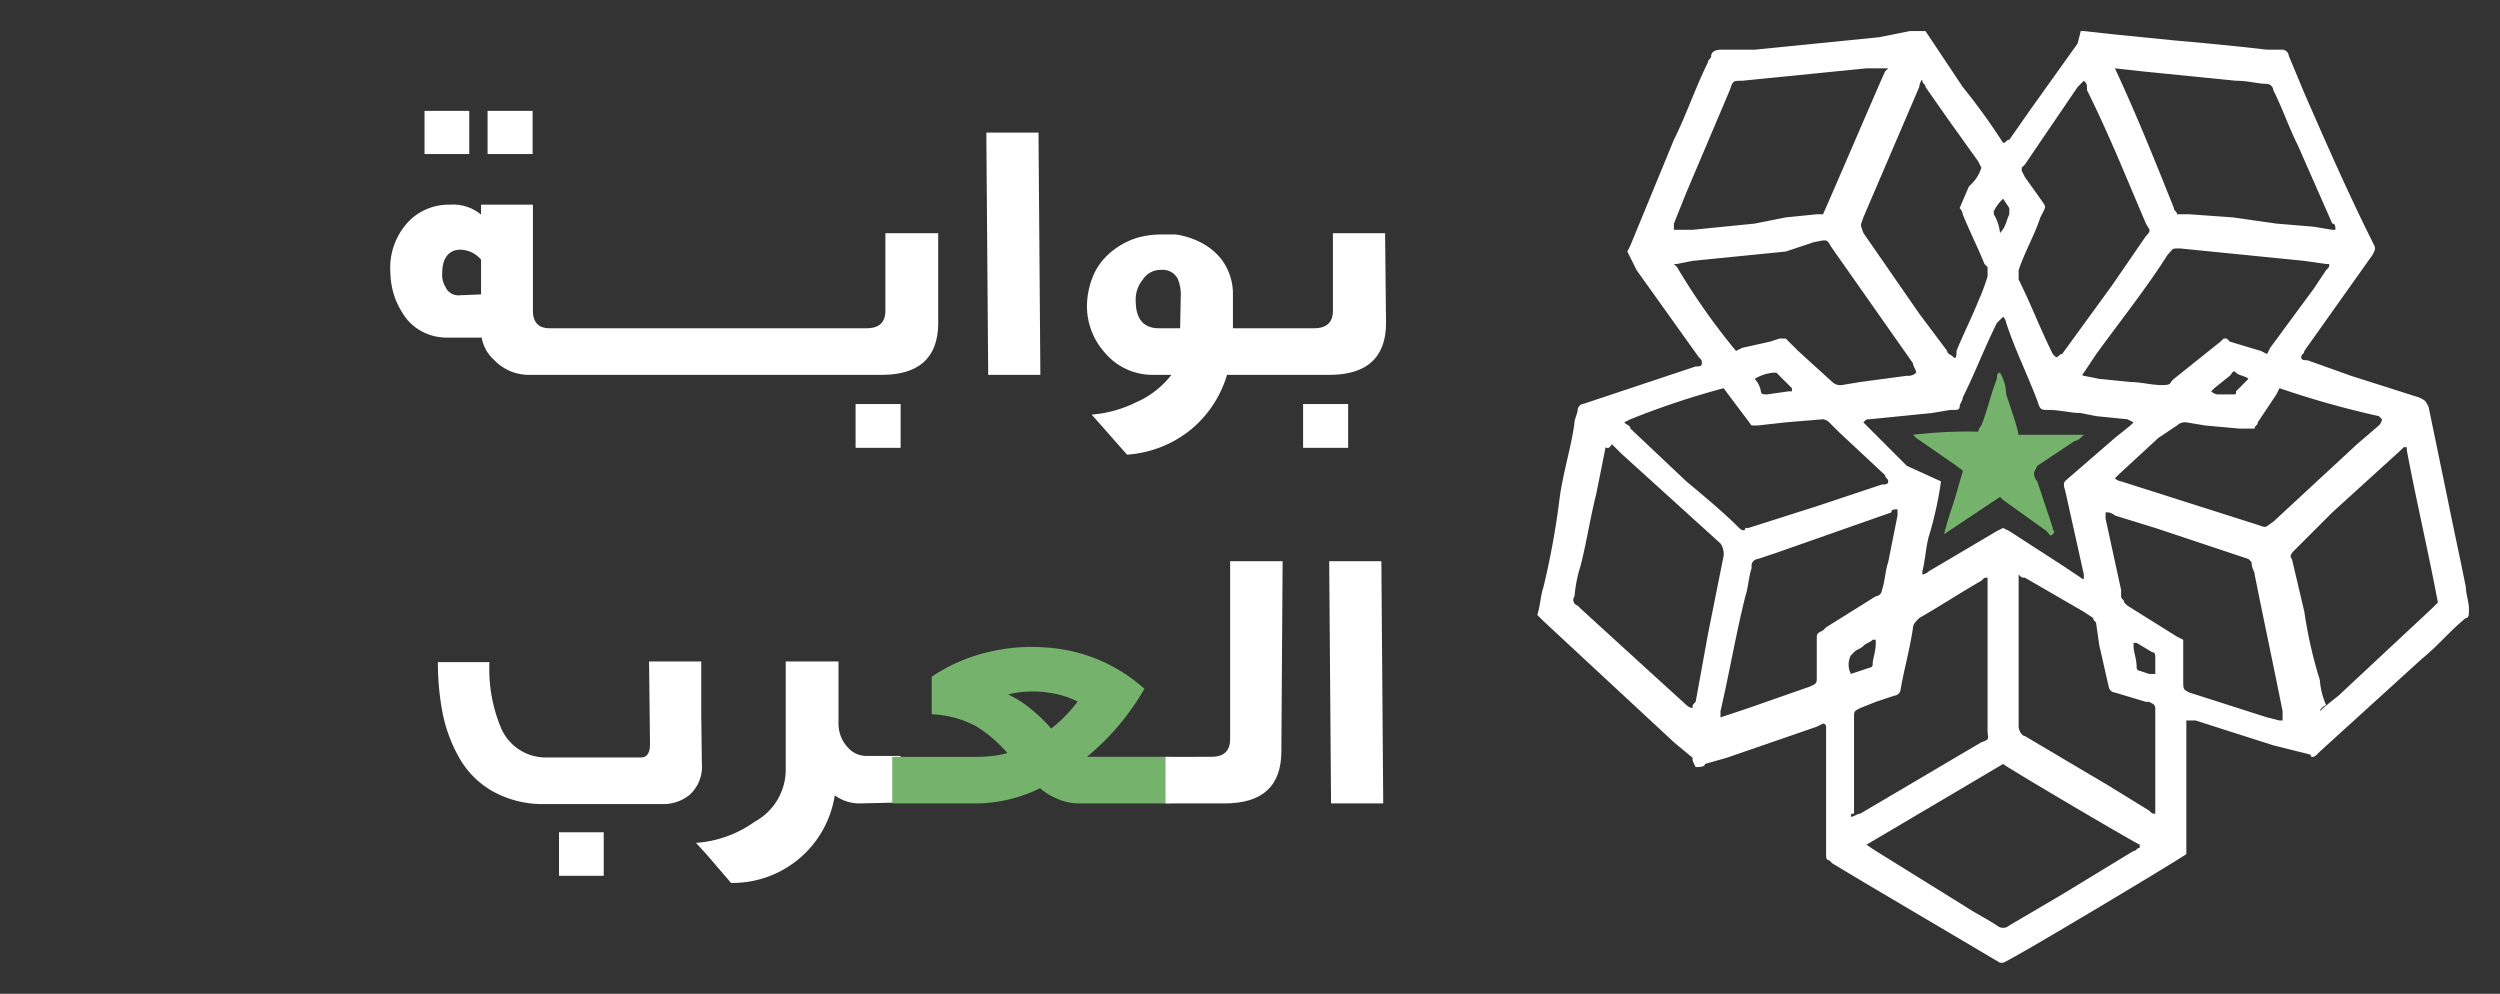 <svg id="Layer_1" data-name="Layer 1" xmlns="http://www.w3.org/2000/svg" viewBox="0 0 80.5 32"><rect x="0" y="0" width="80.5" height="32" fill="#333333" stroke="none"/><defs><style>.cls-1{fill:#fff;}.cls-2{fill:#75b26c;}</style></defs><path class="cls-1" d="M49.5,19.8c.1-.3.1-.6.2-.9a25.58,25.58,0,0,0,.5-2.7c.1-.9.4-1.8.5-2.6,0-.1.1-.3.1-.4A.22.22,0,0,1,51,13l1.5-.5,2.1-.7c.1,0,.2,0,.2-.1s0-.1-.1-.2l-2-2.8-.3-.6.1-.2,1.4-3.4c.4-.8.7-1.7,1.1-2.5,0-.1.1-.1.1-.2s.1-.2.3-.2h1.1l1-.1,1-.1,1-.1,1-.1,1-.2H62l1.2,1.8a20.28,20.28,0,0,1,1.3,1.8c.1,0,.1-.1.2-.1l.7-1,1.5-2.1L67,1h.1l.9.1,1,.1,1,.1,1.1.1,1,.1.9.1h.5a.22.22,0,0,1,.2.2L74.2,3c.7,1.6,1.4,3.2,2.2,4.8.1.2.1.2,0,.4l-2.2,3.1c0,.1-.1.1-.1.2s.1.1.2.1l1.4.5,2.2.7c.2.1.2.1.3.3l.6,2.9c.2,1,.4,1.9.6,2.9,0,.2.1.5.1.7s0,.3-.1.3c-.5.4-.9.9-1.4,1.3l-3.3,3-.1.1c-.1.1-.2.1-.2,0L73.2,24l-2.5-.8h-.3v4.3c-.1.1-5.6,3.4-5.9,3.5h-.1L60,28.4l-1-.6-.1-.1c-.1,0-.1-.1-.1-.2V23.4a.1.1,0,0,0-.1-.1h0l-.2.1-2.9,1-.7.2c0,.1-.2.1-.3.1-.1-.2-.1-.2-.1-.3l-.6-.5L49.7,20Zm25.2,3.1.1-.1.5-.4,3-2.8.2-.2c-.3-1.6-.7-3.3-1-4.9v-.1h-.1l-.1.1-2.2,2-1.2,1.2c-.1.1-.2.2-.1.3l.4,1.7a14.19,14.19,0,0,0,.5,2.2,2.35,2.35,0,0,0,.2.8c-.2.1-.2.2-.2.2Zm-23-8.5h0l-.3,1.5c-.2.8-.3,1.5-.5,2.3a4.4,4.4,0,0,0-.2,1,.19.19,0,0,0,.1.3l.1.1,2.3,2.1,1.1,1a.35.35,0,0,0,.2.1c0-.1,0-.1.1-.2l.4-2.2.5-2.5a.6.6,0,0,0-.1-.4l-3.2-2.9-.3-.3c-.1.2-.2.1-.2.1ZM60.8,2.2h-.7l-1,.1-1,.1-1,.1-1,.1c-.3,0-.3,0-.4.3L54.3,6.2l-.4,1v.2h.6l1-.1,1-.1,1-.2,1-.1h.2c.1-.2,1.9-4.4,2-4.6Zm7.3,0h0c.7,1.5,1.3,3,1.9,4.5,0,.1.1.1.1.2h.4l1.4.1,1.4.2,1.2.1.6.1h.1c0-.1,0-.2-.1-.2L74,4.7c-.3-.6-.5-1.2-.8-1.8a.22.22,0,0,0-.2-.2c-.3,0-.6-.1-1-.1l-1-.1-1-.1-1-.1-.9-.1Zm-8,25,.3.2,2.9,1.8c.3.2.7.4,1,.6a.3.3,0,0,0,.4,0h0l1.7-1,2.3-1.4c.1,0,.1-.1.2-.1v-.1c-.4-.2-4.3-2.5-4.4-2.6l-4.4,2.6Zm7-24.6-.2.2L65.2,5.3l-.1.1v.1l.1.2.5.7c.2.3.2.2,0,.6-.2.6-.5,1.1-.7,1.7V9c.4.8.7,1.6,1.1,2.4l.1.1c.1,0,.1-.1.2-.1L68,9.2l1.1-1.6c.2-.2.1-.2,0-.4-.6-1.4-1.2-2.9-1.9-4.3,0-.2,0-.2-.1-.3ZM63.8,5.4l-.1-.2-1-1.4-.7-1c0-.1-.1-.1-.1-.2s-.1.1-.1.2L60,7c-.1.3-.1.2,0,.5l1.8,2.6.9,1.2c0,.1.1.1.2.2s.1-.1.1-.2c.2-.5.5-1.1.7-1.6a6.89,6.89,0,0,0,.3-.8V8.6l-.1-.1c-.2-.5-.5-1.1-.7-1.6a.35.35,0,0,0-.1-.2l.3-.7a1.27,1.27,0,0,0,.4-.6ZM65,18.5v4.9c0,.1.1.3.2.3h0l2.7,1.6,1.3.8c.1.1.1.1.2.1V22.9c0-.2,0-.2-.2-.3h-.1l-1-.3a.22.22,0,0,1-.2-.2c-.1-.4-.2-.9-.3-1.3l-.1-.7c0-.1-.1-.1-.1-.2l-.3-.2-1.9-1.1c-.1,0-.1,0-.2-.1Zm2.8-2v.2l.5,2.3v.2c0,.1.1.1.1.2l.1.1,1.6,1,.2.1v1.3c0,.3,0,.3.2.4l2.5.8.4.1h.1v-.3c-.3-1.5-.6-2.9-.9-4.4,0-.1-.1-.2-.1-.4l-.1-.1-3-1-1.3-.4a.37.37,0,0,0-.3-.1Zm5.6-4-.1.2-.6.9c0,.1-.1.1-.1.2h-.5L71,13.7l-.6-.1a.37.37,0,0,0-.3.1l-.6.4-1.3,1.2-.1.1a.35.35,0,0,0,.2.1l4.4,1.4c.3.1.2.1.5-.1l2.7-2.5.7-.6a.35.35,0,0,0,.1-.2l-.1-.1a29.88,29.88,0,0,1-3.2-.9Zm1.6-4h-.1l-.7-.1-1-.1-1-.1-1-.1-1-.1c-.3,0-.2,0-.4.2-.7,1.1-1.5,2.1-2.3,3.2l-.4.6s-.1.1,0,.1h0l.5.1,1,.1c.3,0,.7.1,1,.1.1,0,.3,0,.3-.1l.1-.1L71.5,11l.1-.1h.1l.1.1,1,.3.2.1.1-.2,1.4-1.9.4-.6c.1-.1.1-.1.1-.2ZM55.9,11.3l.2-.1L57,11l.3-.1h.2l.4.4,1.1,1a.37.37,0,0,0,.3.1l.6-.1,1.5-.2a.37.37,0,0,0,.3-.1c0-.1-.1-.2-.1-.3L59,8c-.2-.3-.1-.3-.6-.2l-.9.3-1,.1-1,.1-1,.1-.5.1h-.1l.1.1A21,21,0,0,0,55.9,11.3Zm-3.6,2.3c.1.1.2.1.2.2l1.8,1.7c.6.5,1.2,1,1.7,1.5.1.1.2.1.2,0h.1l2.2-.7,2.1-.7c.1,0,.2,0,.2-.1s-.1-.1-.1-.2l-1.5-1.4-.3-.3a.35.35,0,0,0-.2-.1l-1.2.1-.9.1h-.2l-.9-1.2a26.28,26.28,0,0,0-3,1Zm3.1,9.5h0l.9-.3,2-.7c.2-.1.2-.1.2-.3V20.6c0-.2,0-.2.2-.3l.1-.1,1.6-1a.22.22,0,0,0,.2-.2c.1-.3.1-.6.2-.9l.3-1.5v-.2c-.1,0-.2,0-.2.1l-3.7,1.3-.6.2a.22.22,0,0,0-.2.2v.1c-.1.3-.1.6-.2.9-.3,1.2-.5,2.4-.8,3.7Zm7.1-7.6a11.63,11.63,0,0,1-.4,1.8c-.1.4-.1.7-.2,1.1v.1a.35.35,0,0,0,.2-.1l2.2-1.3.2-.1.2.1,1.7,1.1.6.4s.1.1.1,0v-.1l-.6-2.7c-.1-.3,0-.3.1-.4l1.5-1.3.5-.4.1-.1-.2-.1-1-.1-.5-.1c-.3,0-.7-.1-1-.1s-.3,0-.4-.3c-.3-.8-.7-1.6-1-2.5a.35.35,0,0,0-.1-.2l-.1.1-.1.1c-.4.8-.7,1.6-1.1,2.4,0,.1-.1.2-.1.3s-.1.1-.2.1h-.1l-.6.1-1,.1-1,.1c-.1,0-.1,0-.2.1l.7.7.7.7ZM59.6,26.3c.1,0,.2-.1.3-.1l3.9-2.3c.3-.1.2-.1.2-.4V18.6c-.1,0-.1,0-.2.1-.7.4-1.3.8-2,1.2-.1.1-.2.2-.2.3-.1.7-.3,1.4-.4,2a.22.22,0,0,1-.2.2l-.6.2-.5.2c-.2.1-.2.1-.2.3v3.1C59.6,26.2,59.6,26.2,59.6,26.3Zm0-4.6h0l.6-.2a.1.1,0,0,0,.1-.1c0-.2.1-.4.1-.7v-.1h-.1c-.1.1-.2.1-.3.2s-.2.1-.3.2l-.1.1A.64.64,0,0,0,59.6,21.7Zm-3.1-9.5a.76.76,0,0,1,.2.4c0,.1.1.1.2.1l.7-.1h.1v-.1l-.5-.5h-.1A1.42,1.42,0,0,0,56.5,12.2Zm15.9,0c-.1-.1-.3-.1-.4-.2s-.1,0-.2.1l-.5.4-.1.1a.35.35,0,0,0,.2.1h.5c.1,0,.1,0,.1-.1l.4-.4Zm-3,9.5v-.5c0-.1,0-.2-.1-.2l-.5-.3h-.1v.1c0,.2.1.4.1.7a.1.1,0,0,0,.1.1l.3.1Zm-5-14.2h0c.2-.2.2-.4.3-.6V6.7l-.2-.3h0a1.38,1.38,0,0,0-.3.4v.1A1.42,1.42,0,0,1,64.4,7.5Z"/><path class="cls-2" d="M61.6,14a14.77,14.77,0,0,1,2.1-.1.35.35,0,0,1,.1-.2c.2-.5.3-1,.5-1.5,0-.1,0-.2.1-.2a1.45,1.45,0,0,1,.2.7l.2.6a6.37,6.37,0,0,1,.2.7h2.1c-.1.1-.2.2-.3.2l-.3.2-.3.2-.3.2-.3.2-.1.2a.37.37,0,0,0,.1.3l.5,1.5c0,.1.1.1,0,.2s-.1,0-.2-.1l-1.4-1-.1-.1-.9.6-.9.6c.1-.4.2-.7.3-1s.2-.7.3-1c0-.1-.1-.1-.2-.2l-1.3-.9Z"/><path class="cls-1" d="M28.51,7.51l0,2.49c0,.38-.2.57-.61.57H17.7q-.54,0-.54-.57V6.59H15.49v.32a1.41,1.41,0,0,0-1-.32,1.82,1.82,0,0,0-1.25.46,2.16,2.16,0,0,0-.67,1.72,2.61,2.61,0,0,0,.08.6,2.4,2.4,0,0,0,.3.69,1.61,1.61,0,0,0,.56.57,1.68,1.68,0,0,0,.9.24h1.1a1.26,1.26,0,0,0,.4.72,1.53,1.53,0,0,0,1.14.48H28.39c1.21,0,1.82-.56,1.82-1.68l0-2.88Zm-13.76,2a.45.45,0,0,1-.41-.28.73.73,0,0,1-.1-.44c0-.5.23-.75.59-.75a.9.9,0,0,1,.66.32V9.48Z"/><rect class="cls-1" x="27.55" y="13.01" width="1.45" height="1.41"/><polygon class="cls-1" points="31.76 4.27 31.82 12.07 33.5 12.07 33.44 4.27 31.76 4.27"/><rect class="cls-1" x="41.96" y="13.01" width="1.45" height="1.41"/><path class="cls-1" d="M44.6,7.51H42.92l0,2.49c0,.38-.2.57-.61.57H39.7V9.4a1.85,1.85,0,0,0-.37-1.05,2,2,0,0,0-.72-.57,2.53,2.53,0,0,0-.75-.23l-.28,0H37.4a2.84,2.84,0,0,0-.76.1,2.43,2.43,0,0,0-.77.39,2.08,2.08,0,0,0-.61.71A2.58,2.58,0,0,0,35,9.84a2.24,2.24,0,0,0,.57,1.51,2,2,0,0,0,1.54.72h.61a2.91,2.91,0,0,1-1.15.89,3.88,3.88,0,0,1-1.42.39l.33.37.81.92a3.66,3.66,0,0,0,2.06-.81,3.62,3.62,0,0,0,1.16-1.76H42.8q1.83,0,1.83-1.68ZM38,10.57h-.68c-.5,0-.75-.3-.75-.89A1,1,0,0,1,36.8,9a.68.68,0,0,1,.58-.31.55.55,0,0,1,.54.28,1.33,1.33,0,0,1,.1.6Z"/><path class="cls-1" d="M22.6,24.59a1.22,1.22,0,0,1-.39,1,1.33,1.33,0,0,1-.91.3H17.57a3.3,3.3,0,0,1-1.74-.43,2.85,2.85,0,0,1-1.06-1.09,4.82,4.82,0,0,1-.53-1.47,8.68,8.68,0,0,1-.14-1.58h1.66a4.91,4.91,0,0,0,.39,2.16,1.57,1.57,0,0,0,1.49.91h3c.19,0,.29-.14.29-.43L20.9,21.3h1.68l0,1.71ZM18,28.2V26.8h1.44v1.4Z"/><path class="cls-1" d="M27.7,25.87a1.34,1.34,0,0,1-.82-.26,3.33,3.33,0,0,1-3.34,2.82l-.79-.92-.34-.37a3.67,3.67,0,0,0,1.89-.68,1.91,1.91,0,0,0,1-1.63l0-3.53h1.7l0,2a1.12,1.12,0,0,0,.33.8.78.78,0,0,0,.54.24H29v1.5Z"/><path class="cls-2" d="M34.74,25.87A1.71,1.71,0,0,1,34,25.7a1.91,1.91,0,0,1-.51-.32,4.72,4.72,0,0,1-2,.49H28.73v-1.5h2.71a3.89,3.89,0,0,0,1-.12,4.34,4.34,0,0,0-1-.86A3.3,3.3,0,0,0,30,23V21.79A5.52,5.52,0,0,1,31.81,21a5.91,5.91,0,0,1,1.88-.15,5.22,5.22,0,0,1,3.16,1.33A8.05,8.05,0,0,1,35,24.37h2.72v1.5Zm-1-3.57a3.4,3.4,0,0,0-1.28.06,3.47,3.47,0,0,1,.76.49,5.15,5.15,0,0,1,.63.61,4.62,4.62,0,0,0,.85-.87A2.93,2.93,0,0,0,33.73,22.3Z"/><path class="cls-1" d="M41.26,24.19q0,1.68-1.83,1.68h-1.9v-1.5H39c.41,0,.61-.19.61-.57V20.93c0-.63,0-1.2,0-1.73V18.07h1.69Z"/><path class="cls-1" d="M42.86,25.87l-.06-7.8h1.68l.06,7.8Z"/><rect class="cls-1" x="13.67" y="3.57" width="1.44" height="1.39"/><rect class="cls-1" x="15.7" y="3.57" width="1.45" height="1.39"/></svg>